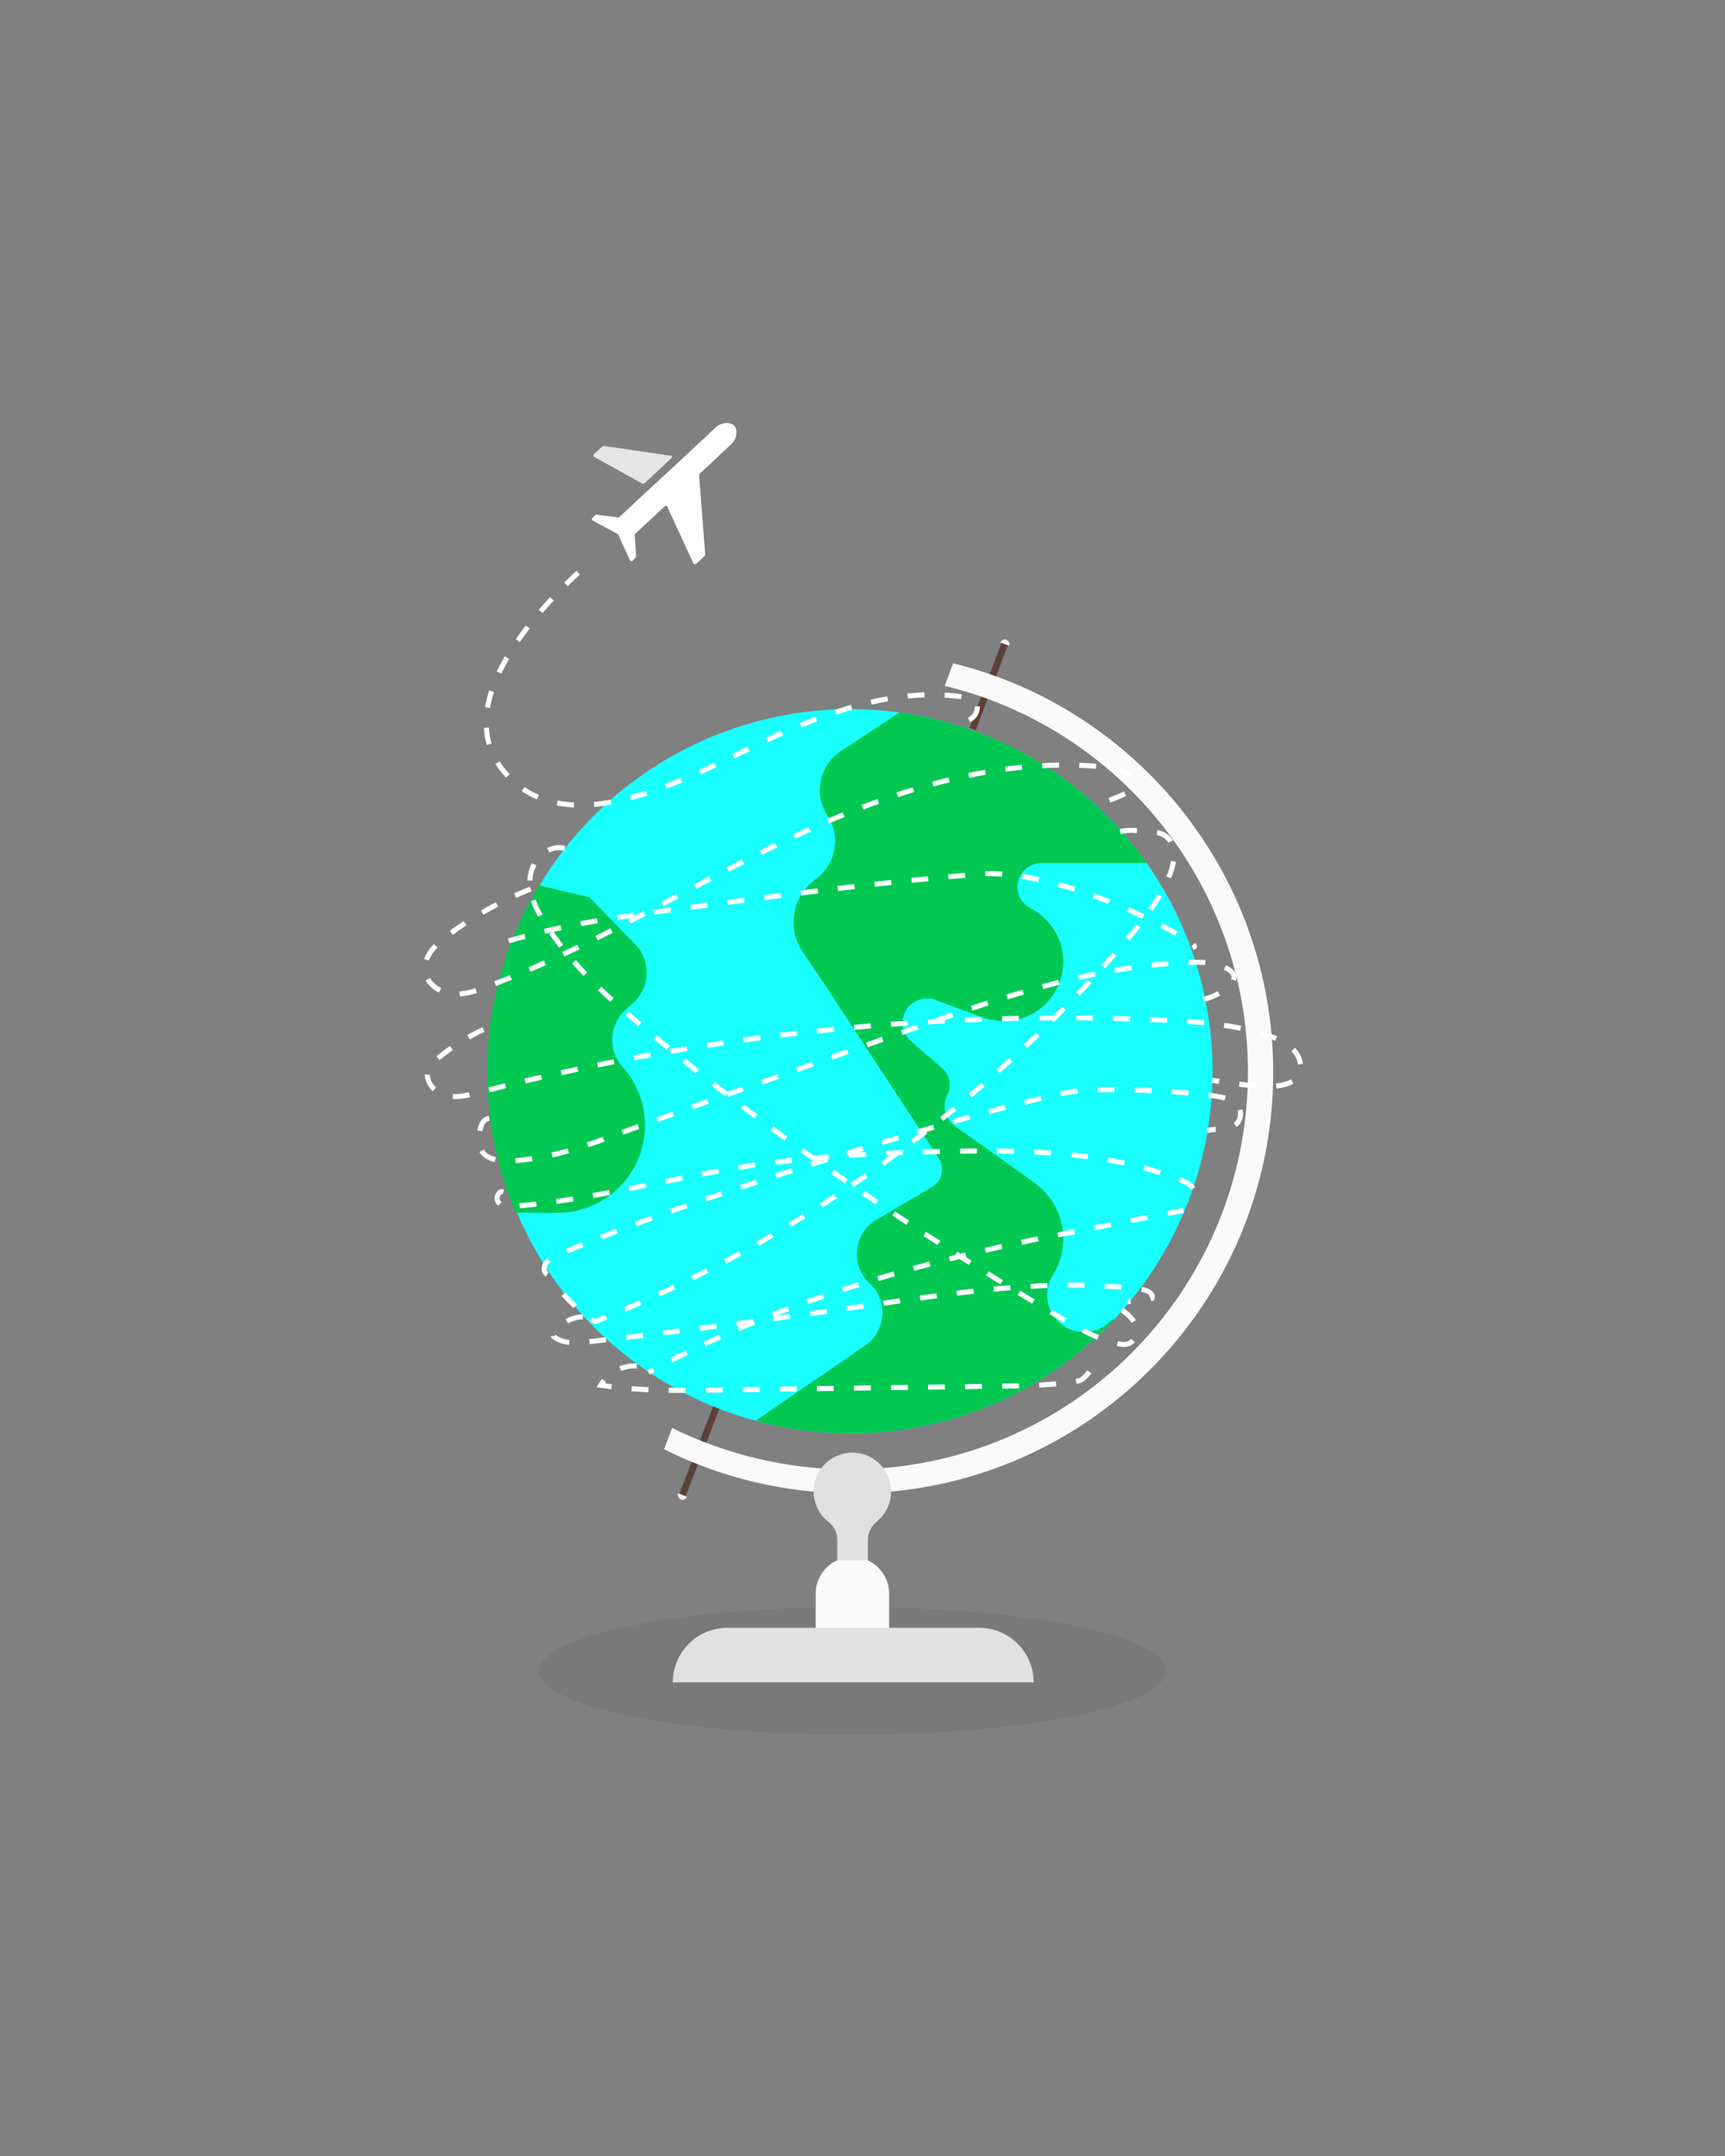 <?xml version="1.0" encoding="utf-8"?>
<!-- Generator: Adobe Illustrator 17.1.0, SVG Export Plug-In . SVG Version: 6.00 Build 0)  -->
<!DOCTYPE svg PUBLIC "-//W3C//DTD SVG 1.1//EN" "http://www.w3.org/Graphics/SVG/1.1/DTD/svg11.dtd">
<svg version="1.1" id="Layer_1" xmlns="http://www.w3.org/2000/svg" xmlns:xlink="http://www.w3.org/1999/xlink" x="0px" y="0px"
	 viewBox="0 0 512 640" enable-background="new 0 0 512 640" xml:space="preserve">
<rect x="0" y="0" width="512" height="640" fill="#808080" stroke="none"/>
<ellipse opacity="0.1" fill="#424242" cx="253" cy="496" rx="93" ry="19"/>
<g>
	<g>
		<line fill="none" stroke="#5D4037" stroke-width="2" stroke-miterlimit="10" x1="212.8" y1="417.3" x2="202.5" y2="444"/>
		<path fill="#FAFAFA" d="M203.9,444.3c-0.3,0.7-1.1,1.1-1.8,0.8c-0.7-0.3-1.1-1.1-0.8-1.8"/>
		<line fill="none" stroke="#5D4037" stroke-width="2" stroke-miterlimit="10" x1="288.7" y1="216.4" x2="298.3" y2="190.9"/>
		<path fill="#FAFAFA" d="M296.9,190.7c0.3-0.7,1.1-1.1,1.8-0.8c0.7,0.3,1.1,1.1,0.8,1.8"/>
		<path fill="#FAFAFA" d="M252.4,436.2c65.2,0,118-52.8,118-118c0-55.5-38.3-102.1-90-114.6l2.5-6.7c54.5,13.4,95,62.7,95,121.4
			c0,69-56,125-125,125c-20.1,0-39-4.7-55.8-13.1l2.4-6.3C215.4,431.7,233.4,436.2,252.4,436.2z"/>
		<circle fill="#18FFFF" cx="252.4" cy="318" r="107.5"/>
		<g>
			<defs>
				<circle id="SVGID_1_" cx="252.4" cy="318" r="107.5"/>
			</defs>
			<clipPath id="SVGID_2_">
				<use xlink:href="#SVGID_1_"  overflow="visible"/>
			</clipPath>
			<path clip-path="url(#SVGID_2_)" fill="#00C853" d="M266.5,211.8l26.4-14.5l41.2,8.2c0,0,18.6,28.8,18.6,32.1
				c0,3.4-3.4,15.2-3.4,15.2l-9.6,3.4h-30.6c-3.9,0-7.1,3.2-7.1,7.1c0,2.7,1.5,5,3.7,6.2l0.3,0.2c5.7,3,9.6,8.9,9.6,15.7
				c0,9.8-7.9,17.7-17.7,17.7c-2.2,0-4.3-0.4-6.3-1.1l-0.6-0.2l-12.9-4.8l-0.2-0.1c-0.8-0.4-1.8-0.5-2.8-0.5c-4,0-7.2,3.2-7.2,7.2
				c0,2.2,0.9,4.1,2.4,5.4l9.2,8l0.5,0.4c1.2,1.2,1.9,2.8,1.9,4.7c0,1.1-0.3,2.2-0.8,3.1l-0.1,0.1c-0.4,0.9-0.6,1.9-0.6,2.9
				c0,2.5,1.2,4.7,3.1,6.1l0.3,0.2l23.4,16.7l0.1,0.1c5,3.7,8.3,9.7,8.3,16.4c0,3.9-1.1,7.6-3,10.7l-0.2,0.2c-1,1.7-1.6,3.7-1.6,5.8
				c0,3.7,1.8,6.9,4.5,8.9l0.1,0.1c1.8,1.3,4,2,6.4,2c3.3,0,6.3-1.5,8.4-3.8l15.3,15l-8.1,19.7l-100.9,16.9l-19.4-7l5.5-10.1
				l1.6-4.3l31.7-21.8l0.6-0.4c3.3-2.1,5.4-5.8,5.4-10c0-3.7-1.7-7-4.4-9.2l-0.1-0.1c-1.9-2.1-3.1-4.9-3.1-8c0-3.8,1.7-7.1,4.5-9.3
				l0.8-0.6l17.1-10.1c2.8-1.7,3.8-5.4,2.1-8.2l-28.8-43.9l-3.8-5.8l-8-11.9c-4.7-7-3-16.3,3.6-21.3l0.3-0.2
				c6-4.4,7.6-12.7,3.5-18.9l-0.1-0.1c-4-6.4-2.3-14.8,4-19L266.5,211.8"/>
		</g>
		<g>
			<defs>
				<path id="SVGID_3_" d="M353.6,353.5c-19.5,56.1-80.7,85.7-136.8,66.2c-56.1-19.5-85.7-80.7-66.2-136.8
					c19.5-56.1,80.7-85.7,136.8-66.3C343.5,236.2,373.1,297.5,353.6,353.5z"/>
			</defs>
			<clipPath id="SVGID_4_">
				<use xlink:href="#SVGID_3_"  overflow="visible"/>
			</clipPath>
			<path clip-path="url(#SVGID_4_)" fill="#00C853" d="M132.1,319.5c-0.3,2.2-0.5,3.7-0.6,4.2c-0.3,2.4,14.2,27.3,14.2,27.3
				c2.9,3.4,6.7,6,11.2,7.6c13.6,4.7,28.4-2.5,33.1-16c3.3-9.5,0.8-19.6-5.7-26.5l-0.1-0.1c-3.8-4.9-3.2-12,1.5-16.3
				c0.1-0.1,1.9-1.7,1.9-1.7c0.1-0.1,0.3-0.2,0.4-0.3c4.9-4.5,5.3-12.1,0.9-17l-14-14.4l-21.9-5.1c0,0-15.8,25.4-16,25.9
				C137,287.4,133.5,309.8,132.1,319.5"/>
			<rect x="141.2" y="351.5" clip-path="url(#SVGID_4_)" fill="#00C853" width="25" height="8.5"/>
		</g>
		<path fill="#E1E1E1" d="M257.6,467.9v-10.8c0-2.1,1-4,2.5-5.3l0.1-0.1c2.6-2.1,4.3-5.3,4.3-9c0-6.3-5.1-11.5-11.5-11.5
			c-6.3,0-11.5,5.1-11.5,11.5c0,3.6,1.6,6.8,4.2,8.9l0.4,0.3c1.4,1.2,2.4,3.1,2.4,5.1v10.4"/>
		<path fill="#FAFAFA" d="M257.6,463.2c3.7,1.7,6.3,5.5,6.3,9.9v12.4c0,6-4.9,10.9-10.9,10.9l0,0c-6,0-10.9-4.9-10.9-10.9v-12.4
			c0-4.4,2.6-8.2,6.3-9.9L257.6,463.2"/>
		<path fill="#E1E1E1" d="M199.7,499.4L199.7,499.4c0-8.9,7.2-16.2,16.2-16.2h74.7c8.9,0,16.2,7.2,16.2,16.2"/>
		<g id="plane_5_">
			<g id="wing_3_" opacity="0.8">
				<path fill="#FFFFFF" d="M191.6,143.2l7.8-7.3c0.2-0.2,0.1-0.6-0.2-0.6l-19.8-2.9c-0.3,0-0.5,0-0.7,0.2l-2.4,2.2
					c-0.1,0.1-0.2,0.3-0.2,0.4c0,0.1,0.1,0.2,0.1,0.3c0,0,0.1,0.1,0.1,0.1l14.6,8.1L191.6,143.2z"/>
			</g>
			<g id="plane_6_">
				<path fill="#FFFFFF" d="M209.3,164.5l-1.8-23.5c0-0.1,0-0.2,0.1-0.3l9.3-8.7c1-0.9,1.6-2.1,1.7-3.4c0.2-3.9-4.3-3.5-6.1-1.8
					l-9.6,9L189.7,148l-5.9,5.5c-0.1,0.1-0.2,0.1-0.3,0.1l-6.3-0.8c-0.2,0-0.5,0-0.6,0.2l-0.8,0.8c-0.1,0.1-0.2,0.2-0.1,0.4
					c0,0.1,0.1,0.2,0.1,0.2c0,0,0.1,0.1,0.1,0.1l7.4,4c0.1,0,0.1,0.1,0.2,0.2l3.5,7.7c0,0,0,0.1,0.1,0.1c0.1,0.1,0.1,0.1,0.2,0.1
					c0.1,0,0.3,0,0.4-0.1l0.8-0.8c0.2-0.2,0.3-0.4,0.3-0.6l-0.4-6.3c0-0.1,0-0.2,0.1-0.3l8.9-8.3c0.2-0.2,0.5-0.1,0.6,0.1l7.8,16.9
					c0,0.1,0.1,0.1,0.1,0.1c0.1,0.1,0.2,0.1,0.3,0.2c0.2,0,0.3,0,0.4-0.1l2.4-2.2C209.2,165,209.3,164.7,209.3,164.5z"/>
			</g>
		</g>
		<path fill="none" stroke="#FFFFFF" stroke-width="1.5" stroke-miterlimit="10" stroke-dasharray="0,0,5,0,0,6" d="M171.6,170
			c-17.9,16.7-37,41.6-21.7,59.4c20.2,23.5,60.8-2.4,82-11.7c17.2-7.5,36-13.7,54.6-10.7c1,0.2,2.1,0.4,2.8,1.1
			c1.3,1.3,0.8,3.6-0.5,4.8c-1.3,1.2-3.2,1.7-4.9,2.1"/>
		<path fill="none" stroke="#FFFFFF" stroke-width="1.5" stroke-miterlimit="10" stroke-dasharray="0,0,5,0,0,6" d="M157.5,263.9
			c-8.8,3.5-17.2,8.2-24.8,13.9c-3.6,2.7-7.3,6.5-6.5,10.9c0.7,3.5,4.3,5.9,7.9,6.3c3.6,0.4,7.1-0.8,10.5-2.1
			c31-11.6,59.2-29.4,89-43.6s62.6-25.1,95.5-21.5c1.9,0.2,3.8,0.5,5.3,1.7c1.5,1.2,2.2,3.5,1.1,5c-0.6,0.7-1.5,1.1-2.4,1.5
			c-2.8,1.2-5.7,2.3-8.5,3.5"/>
		<path fill="none" stroke="#FFFFFF" stroke-width="1.5" stroke-miterlimit="10" stroke-dasharray="0,0,5,0,0,6" d="M151,279.3
			c16.6-5,33.9-7.3,51.1-9.6c29.4-3.9,58.8-7.8,88.3-10.2c26.5-2.2,69,22.3,63.7,21.6"/>
		<path fill="none" stroke="#FFFFFF" stroke-width="1.5" stroke-miterlimit="10" stroke-dasharray="0,0,5,0,0,6" d="M143.5,305.6
			c-4.9,2.3-9.5,5.2-13.7,8.7c-1,0.9-2.1,1.8-2.6,3.1c-1.3,3.1,1.4,6.7,4.6,7.7c3.2,1,6.7,0.1,9.9-0.7
			c65.5-17,133.5-24.4,201.2-21.7c8.3,0.3,16.6,0.8,24.7,2.4c6.7,1.4,18.5,3.9,18.4,11.6c-0.1,9-17.4,5.1-26.2,4"/>
		<path fill="none" stroke="#FFFFFF" stroke-width="1.5" stroke-miterlimit="10" stroke-dasharray="0,0,5,0,0,6" d="M145.2,332
			c-2.9,0.2-3.1,5.3-2.9,7.3c0.3,4.9,5.7,5.5,9.7,5.3c9.7-0.6,19.1-3.4,28.2-6.8c9.2-3.4,18.3-6.7,27.5-10
			c19.5-6.9,39-13.9,58.5-20.8c0.4-0.1,0.8-0.3,1.2-0.4c27.6-9.8,55.7-19.7,84.9-20.9c4.2-0.2,8.6-0.1,12.2,2
			c0.7,0.4,1.3,0.9,1.6,1.6c0.6,1.4-0.6,2.9-1.7,3.8c-2.7,2.2-6.2,3.7-9.7,4"/>
		<path fill="none" stroke="#FFFFFF" stroke-width="1.5" stroke-miterlimit="10" stroke-dasharray="0,0,5,0,0,6" d="M149.4,353.8
			c-1.5-0.5-2.5,2.1-1.3,3.3s2.9,1.1,4.5,1c23.7-2,46.8-8.5,70.3-12.1c19-2.8,38.2-3.8,57.3-4.2c23.8-0.5,48.2-0.2,70.3,8.5
			c1.7,0.7,3.5,1.6,4,3.3c0.5,1.7-1.9,3.8-3.1,2.4"/>
		<path fill="none" stroke="#FFFFFF" stroke-width="1.5" stroke-miterlimit="10" stroke-dasharray="0,0,5,0,0,6" d="M162.4,378.3
			c-1.1-0.6-1.1-2.2-0.4-3.3c0.7-1,1.9-1.6,3-2.1c34.8-16.1,139.8-47.8,155.8-49.2c8-0.7,38.4,0.1,44.9,2.9c2.6,1.1,3.7,5.5,0.7,7.5
			c-2.7,1.7-5,0.7-8.1,1.5"/>
		<path fill="none" stroke="#FFFFFF" stroke-width="1.5" stroke-miterlimit="10" stroke-dasharray="0,0,5,0,0,6" d="M167.6,251.8
			c-4.8-1.2-9.5,3.3-10.2,8.2c-0.7,4.9,1.6,9.7,4.2,13.8c7.7,12.4,18.8,22.3,30,31.7c38.3,32.1,79.9,60.1,122.9,85.5
			c5.4,3.2,10.9,6.4,17,7.8c1.3,0.3,2.6,0.5,3.8-0.1c2-1,2.5-3.9,1.5-5.9c-1-2-3-3.4-4.8-4.6"/>
		<path fill="none" stroke="#FFFFFF" stroke-width="1.5" stroke-miterlimit="10" stroke-dasharray="0,0,5,0,0,6" d="M173,390.9
			c-3.7,0-7.3,2.4-8.6,5.9c2.8,2.2,6.8,1.9,10.3,1.5c28.2-3.2,56.3-6.9,84.4-11c26.5-3.8,53.4-8,79.9-4.5c1.5,0.2,3.5,1.2,2.9,2.6
			c-2.4,0.6-4.8,0.9-7.3,1"/>
		<path fill="none" stroke="#FFFFFF" stroke-width="1.5" stroke-miterlimit="10" stroke-dasharray="0,0,5,0,0,6" d="M332.5,246.9
			c3.3-0.9,5.5-0.1,8.9,0c1.5,0.1,3,0.3,4.3,1.1c3.5,2.2,3.1,7.5,1.6,11.4c-3,7.7-8.3,14.3-13.7,20.6
			c-42.3,49.1-96.4,88-156.6,112.2c-1.7,0.7-12.3-10-12.6-11.8"/>
		<path fill="none" stroke="#FFFFFF" stroke-width="1.5" stroke-miterlimit="10" stroke-dasharray="0,0,5,0,0,6" d="M189,405.5
			c-4.2-0.3-8.6,2-10.7,5.7c11.7,1.8,23.6,1.6,35.4,1.4c27.3-0.4,54.6-0.7,82-1.1c8.2-0.1,16.4-0.2,24.5-1.6
			c1.7-0.3,5.1-4.6,3.9-5.8"/>
		<path fill="none" stroke="#FFFFFF" stroke-width="1.5" stroke-miterlimit="10" stroke-dasharray="0,0,5,0,0,6" d="M351.3,359.3
			c-13.3,2.6-26.7,5.2-40,7.8c-40,7.9-83.1,20.5-118.8,40.3"/>
	</g>
</g>
</svg>
